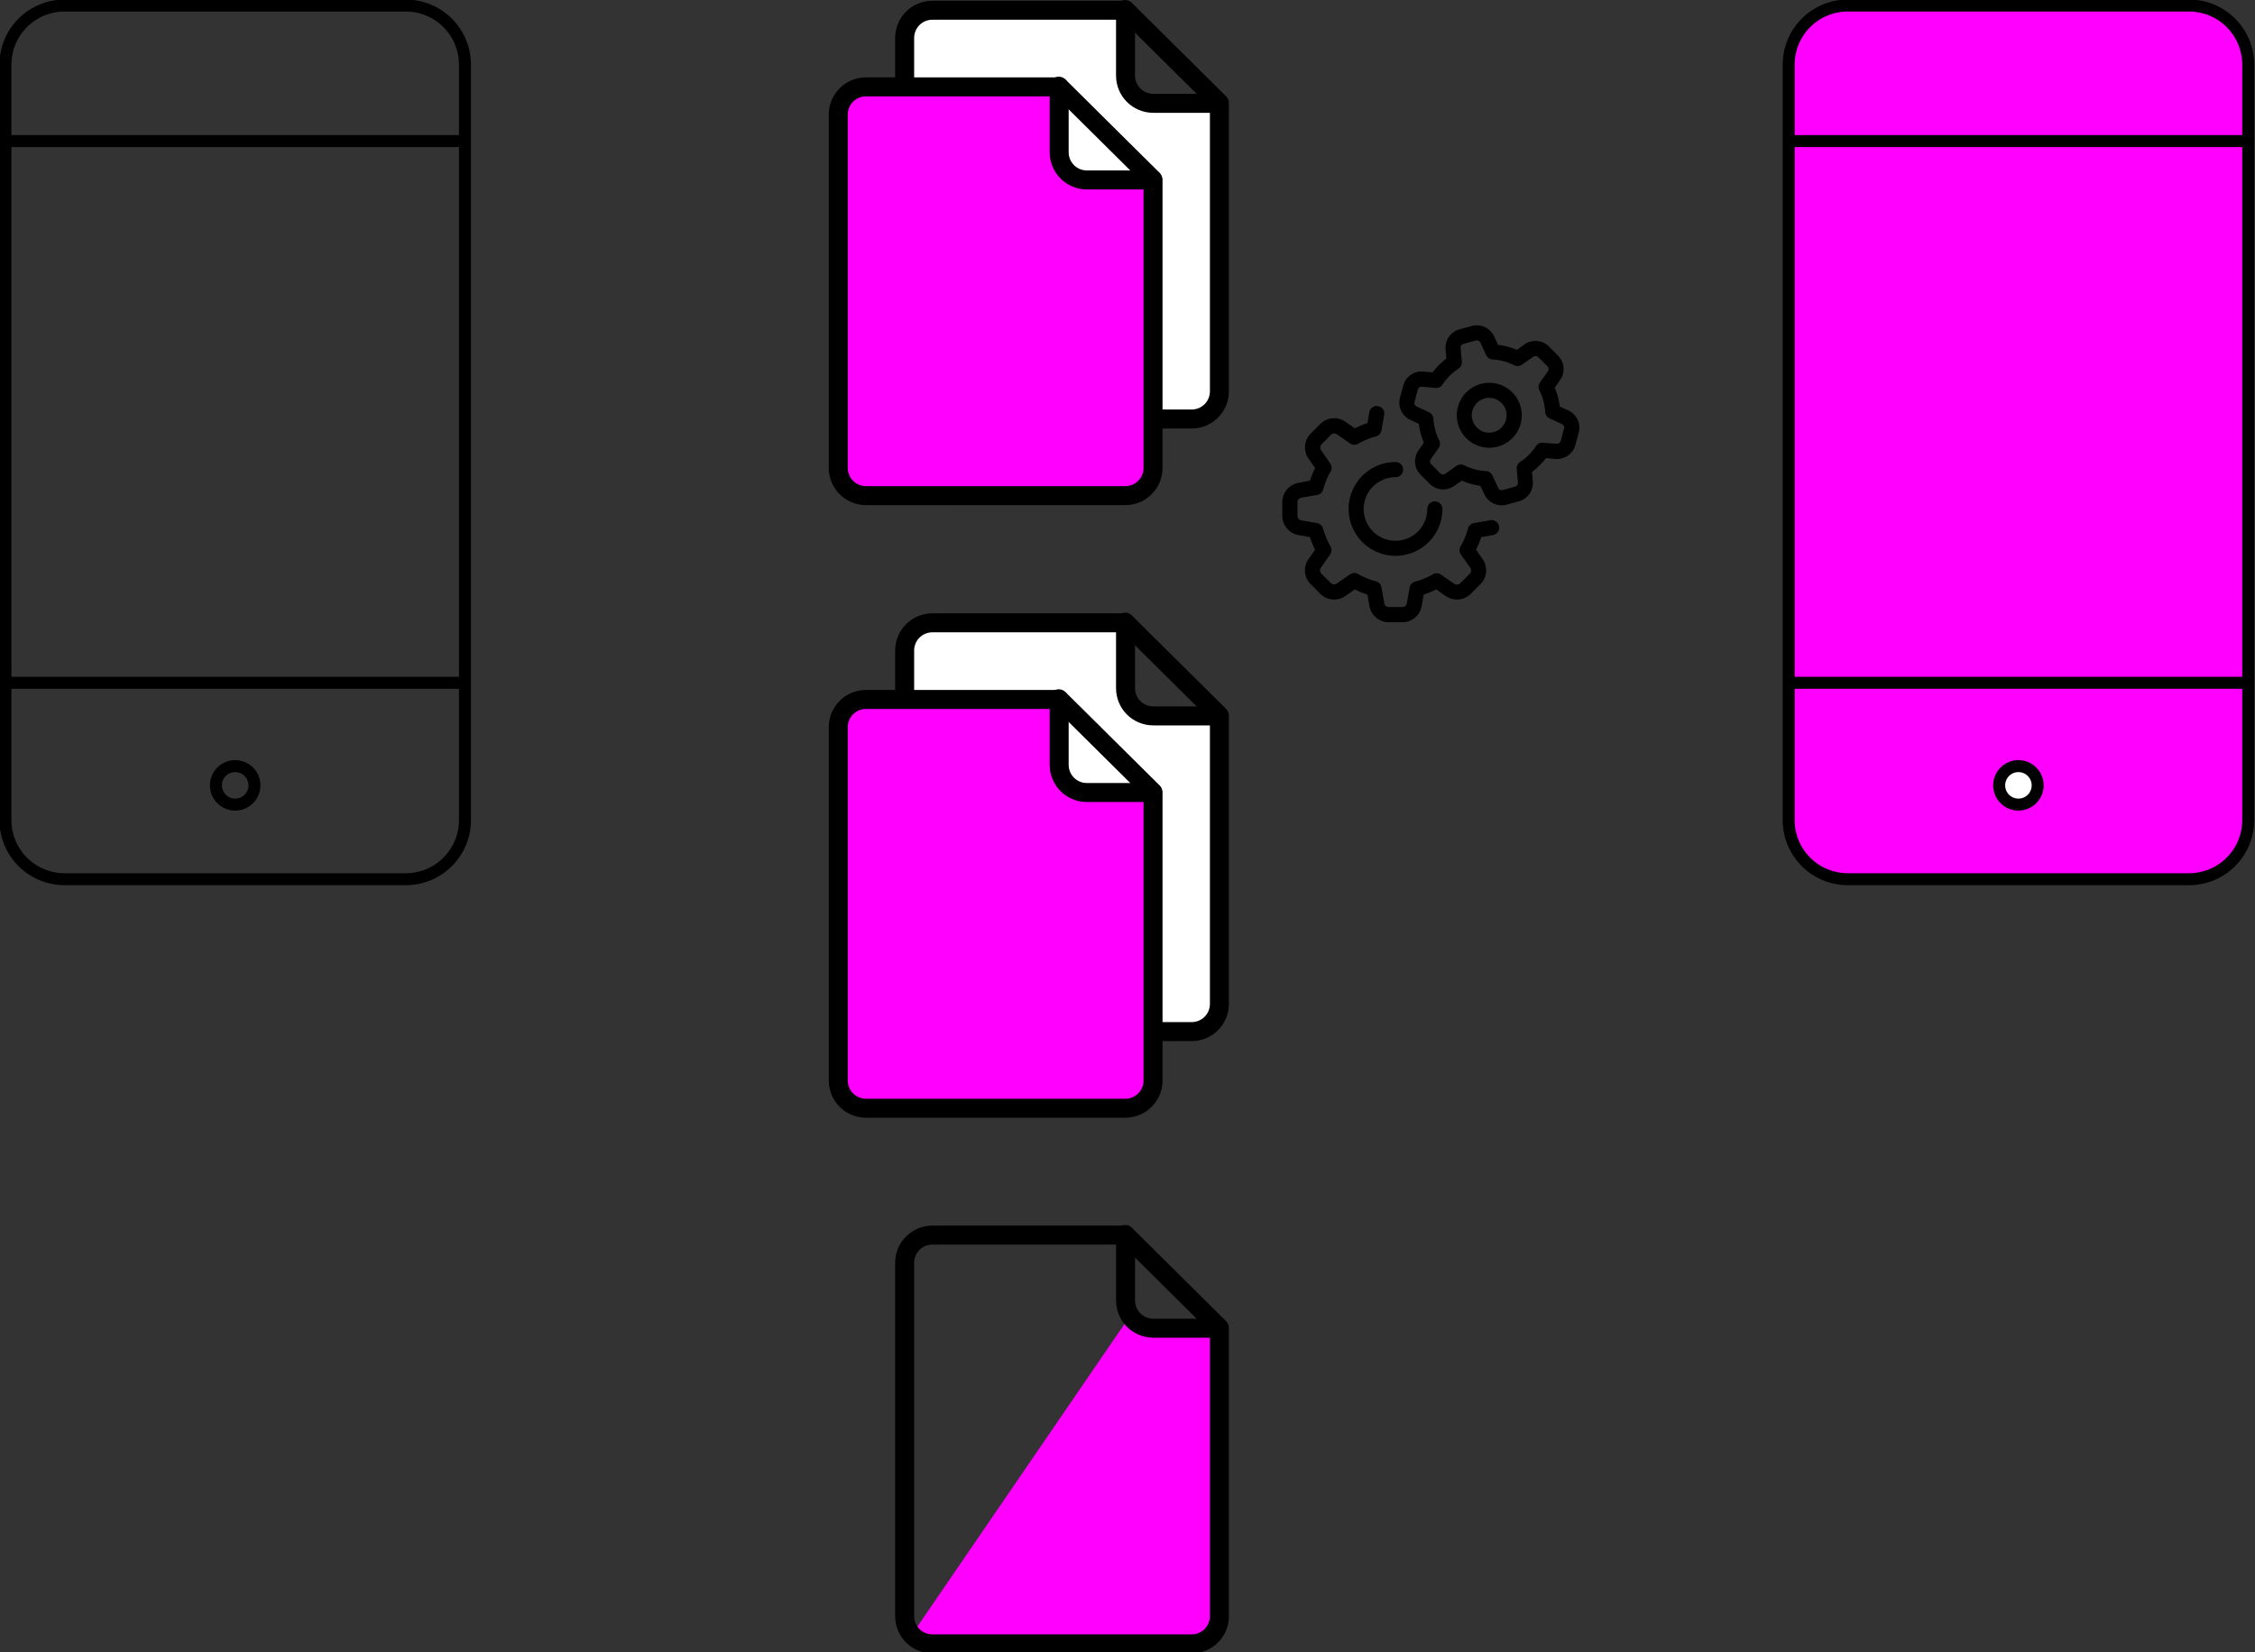<?xml version="1.0" encoding="UTF-8" standalone="no"?>
<svg
   xmlns:dc="http://purl.org/dc/elements/1.1/"
   xmlns:cc="http://creativecommons.org/ns#"
   xmlns:rdf="http://www.w3.org/1999/02/22-rdf-syntax-ns#"
   xmlns:svg="http://www.w3.org/2000/svg"
   xmlns="http://www.w3.org/2000/svg"
   id="svg11680"
   version="1.1"
   viewBox="0 0 97.029 71.105"
   height="71.105mm"
   width="97.029mm">
  <rect x="0" y="0" width="97.029" height="71.105" fill="#333333" stroke="none"/>
  <defs
     id="defs11674" />
  <g
     transform="translate(82.532,-238.013)"
     id="layer1">
    <g
       id="per-version-docs"
       transform="translate(-194.969,26.5)">
      <g
         style="fill:none;fill-opacity:0.351"
         transform="matrix(0.73,0,0,0.73,64.13,173.64)"
         id="g4946-3-4-6-3-8">
        <path
           id="rect4897-5-7-7-19-43"
           d="m 69.989,52.207 h 20.096 c 1.937,0 3.496,1.559 3.496,3.496 v 44.52 c 0,1.937 -1.559,3.496 -3.496,3.496 H 69.989 c -1.937,0 -3.496,-1.559 -3.496,-3.496 V 55.703 c 0,-1.937 1.559,-3.496 3.496,-3.496 z"
           style="fill:none;fill-opacity:0.351;stroke:#000000;stroke-width:0.706;stroke-miterlimit:4;stroke-dasharray:none;stroke-opacity:1" />
        <path
           id="path4899-6-8-3-4-1"
           d="m 81.17,98.185 a 1.134,1.134 0 0 1 -1.134,1.134 1.134,1.134 0 0 1 -1.134,-1.134 1.134,1.134 0 0 1 1.134,-1.134 1.134,1.134 0 0 1 1.134,1.134 z"
           style="fill:none;fill-opacity:0.351;stroke:#000000;stroke-width:0.706;stroke-miterlimit:4;stroke-dasharray:none;stroke-opacity:1" />
        <path
           style="fill:none;fill-opacity:0.351;stroke:#000000;stroke-width:0.706;stroke-linecap:butt;stroke-linejoin:miter;stroke-miterlimit:4;stroke-dasharray:none;stroke-opacity:1"
           d="M 66.492,92.137 H 93.581"
           id="path4901-2-4-6-7-4" />
        <path
           style="fill:none;fill-opacity:0.351;stroke:#000000;stroke-width:0.706;stroke-linecap:butt;stroke-linejoin:miter;stroke-miterlimit:4;stroke-dasharray:none;stroke-opacity:1"
           d="M 66.492,60.198 H 93.581"
           id="path4903-9-5-5-84-9" />
      </g>
      <g
         transform="matrix(0.341,0,0,0.341,149.921,219.876)"
         id="g4940-0-1-4-1-8">
        <path
           style="fill:#ffffff;stroke:#000000;stroke-width:9.045;stroke-linecap:round;stroke-linejoin:round;stroke-miterlimit:4;stroke-dasharray:none;stroke-opacity:1"
           d="m 29.168,204.102 c -7.321,0 -13.215,5.894 -13.215,13.215 v 168.264 c 0,7.321 5.894,13.215 13.215,13.215 H 152.619 c 7.321,0 13.213,-5.894 13.213,-13.215 V 248.433 h -31.482 c -7.321,0 -13.215,-5.892 -13.215,-13.213 v -31.118 z"
           id="rect4897-6-9-0-8-0-9"
           transform="scale(0.265)" />
        <path
           style="fill:none;stroke:#000000;stroke-width:2.393;stroke-linecap:round;stroke-linejoin:round;stroke-miterlimit:4;stroke-dasharray:none;stroke-opacity:1"
           d="M 32.05,54.002 43.876,65.731"
           id="path4936-3-6-1-6-2" />
      </g>
      <g
         transform="matrix(0.341,0,0,0.341,149.921,193.51)"
         id="g4940-6-3-2-32-6">
        <path
           style="fill:#ffffff;stroke:#000000;stroke-width:9.045;stroke-linecap:round;stroke-linejoin:round;stroke-miterlimit:4;stroke-dasharray:none;stroke-opacity:1"
           d="m 29.168,204.102 c -7.321,0 -13.215,5.894 -13.215,13.215 v 168.264 c 0,7.321 5.894,13.215 13.215,13.215 H 152.619 c 7.321,0 13.213,-5.894 13.213,-13.215 V 248.433 h -31.482 c -7.321,0 -13.215,-5.892 -13.215,-13.213 v -31.118 z"
           id="rect4897-6-0-2-9-06-6"
           transform="scale(0.265)" />
        <path
           style="fill:none;stroke:#000000;stroke-width:2.393;stroke-linecap:round;stroke-linejoin:round;stroke-miterlimit:4;stroke-dasharray:none;stroke-opacity:1"
           d="M 32.05,54.002 43.876,65.731"
           id="path4936-6-0-3-1-49" />
      </g>
      <g
         style="fill:#ff00ff;fill-opacity:1"
         transform="matrix(0.341,0,0,0.341,147.065,223.174)"
         id="g4940-0-1-4-1-7-2">
        <path
           style="fill:#ff00ff;fill-opacity:1;stroke:#000000;stroke-width:9.045;stroke-linecap:round;stroke-linejoin:round;stroke-miterlimit:4;stroke-dasharray:none;stroke-opacity:1"
           d="m 29.168,204.102 c -7.321,0 -13.215,5.894 -13.215,13.215 v 168.264 c 0,7.321 5.894,13.215 13.215,13.215 H 152.619 c 7.321,0 13.213,-5.894 13.213,-13.215 V 248.433 h -31.482 c -7.321,0 -13.215,-5.892 -13.215,-13.213 v -31.118 z"
           id="rect4897-6-9-0-8-0-4-2"
           transform="scale(0.265)" />
        <path
           style="fill:#ff00ff;fill-opacity:1;stroke:#000000;stroke-width:2.393;stroke-linecap:round;stroke-linejoin:round;stroke-miterlimit:4;stroke-dasharray:none;stroke-opacity:1"
           d="M 32.05,54.002 43.876,65.731"
           id="path4936-3-6-1-6-5-6" />
      </g>
      <g
         style="fill:#ff00ff;fill-opacity:1"
         transform="matrix(0.341,0,0,0.341,147.065,196.808)"
         id="g4940-6-3-2-32-2-1">
        <path
           style="fill:#ff00ff;fill-opacity:1;stroke:#000000;stroke-width:9.045;stroke-linecap:round;stroke-linejoin:round;stroke-miterlimit:4;stroke-dasharray:none;stroke-opacity:1"
           d="m 29.168,204.102 c -7.321,0 -13.215,5.894 -13.215,13.215 v 168.264 c 0,7.321 5.894,13.215 13.215,13.215 H 152.619 c 7.321,0 13.213,-5.894 13.213,-13.215 V 248.433 h -31.482 c -7.321,0 -13.215,-5.892 -13.215,-13.213 v -31.118 z"
           id="rect4897-6-0-2-9-06-5-0"
           transform="scale(0.265)" />
        <path
           style="fill:#ff00ff;fill-opacity:1;stroke:#000000;stroke-width:2.393;stroke-linecap:round;stroke-linejoin:round;stroke-miterlimit:4;stroke-dasharray:none;stroke-opacity:1"
           d="M 32.05,54.002 43.876,65.731"
           id="path4936-6-0-3-1-4-6" />
      </g>
      <g
         id="g5802-7-1"
         transform="matrix(0.493,0,0,0.493,169.683,231.6)">
        <path
           style="stroke-width:0.706;stroke-miterlimit:4;stroke-dasharray:none"
           id="path5754-4-5"
           d="m 5.682,0.917 a 0.661,0.661 0 1 0 0,-1.323 4.093,4.093 0 1 0 4.093,4.098 0.661,0.661 0 1 0 -1.323,0 2.775,2.775 0 1 1 -2.77,-2.775 z" />
        <path
           style="stroke-width:0.706;stroke-miterlimit:4;stroke-dasharray:none"
           id="path5756-43-9"
           d="m -2.774,5.974 0.982,0.172 a 7.816,7.816 0 0 0 0.455,1.098 l -0.572,0.815 a 1.717,1.717 0 0 0 0.193,2.204 l 0.828,0.828 A 1.717,1.717 0 0 0 1.317,11.284 l 0.815,-0.572 a 7.84,7.84 0 0 0 1.098,0.455 l 0.172,0.982 a 1.717,1.717 0 0 0 1.696,1.429 h 1.172 a 1.717,1.717 0 0 0 1.699,-1.429 l 0.172,-0.982 a 7.826,7.826 0 0 0 1.098,-0.455 l 0.815,0.572 a 1.717,1.717 0 0 0 2.204,-0.193 l 0.828,-0.828 a 1.717,1.717 0 0 0 0.193,-2.204 l -0.572,-0.815 a 7.832,7.832 0 0 0 0.455,-1.098 l 0.982,-0.172 a 0.659,0.659 0 1 0 -0.228,-1.296 l -1.381,0.243 a 0.659,0.659 0 0 0 -0.529,0.476 6.514,6.514 0 0 1 -0.648,1.566 0.659,0.659 0 0 0 0.032,0.706 l 0.812,1.146 a 0.405,0.405 0 0 1 -0.045,0.529 l -0.828,0.828 a 0.405,0.405 0 0 1 -0.529,0.045 L 9.651,9.424 a 0.659,0.659 0 0 0 -0.706,-0.032 6.506,6.506 0 0 1 -1.561,0.648 0.659,0.659 0 0 0 -0.476,0.529 l -0.243,1.381 a 0.405,0.405 0 0 1 -0.397,0.304 h -1.169 a 0.405,0.405 0 0 1 -0.4,-0.333 l -0.243,-1.381 a 0.659,0.659 0 0 0 -0.476,-0.529 6.519,6.519 0 0 1 -1.566,-0.643 0.659,0.659 0 0 0 -0.706,0.032 l -1.148,0.794 a 0.405,0.405 0 0 1 -0.529,-0.045 l -0.815,-0.804 a 0.405,0.405 0 0 1 -0.045,-0.529 l 0.794,-1.148 a 0.659,0.659 0 0 0 0.045,-0.704 6.498,6.498 0 0 1 -0.648,-1.561 0.659,0.659 0 0 0 -0.529,-0.476 l -1.381,-0.243 a 0.405,0.405 0 0 1 -0.328,-0.405 V 3.108 a 0.405,0.405 0 0 1 0.333,-0.4 l 1.381,-0.243 a 0.659,0.659 0 0 0 0.529,-0.476 6.501,6.501 0 0 1 0.648,-1.564 0.659,0.659 0 0 0 -0.032,-0.706 l -0.794,-1.148 a 0.405,0.405 0 0 1 0.045,-0.529 l 0.799,-0.818 a 0.405,0.405 0 0 1 0.529,-0.05 l 1.148,0.794 a 0.659,0.659 0 0 0 0.706,0.032 6.509,6.509 0 0 1 1.564,-0.648 0.659,0.659 0 0 0 0.476,-0.529 l 0.243,-1.381 a 0.659,0.659 0 0 0 -1.296,-0.228 l -0.172,0.982 a 7.829,7.829 0 0 0 -1.098,0.455 l -0.815,-0.572 a 1.717,1.717 0 0 0 -2.204,0.193 l -0.828,0.828 a 1.717,1.717 0 0 0 -0.191,2.204 l 0.572,0.815 a 7.821,7.821 0 0 0 -0.455,1.098 l -0.984,0.191 a 1.717,1.717 0 0 0 -1.429,1.701 v 1.172 a 1.717,1.717 0 0 0 1.429,1.693 z" />
        <path
           style="stroke-width:0.706;stroke-miterlimit:4;stroke-dasharray:none"
           id="path5758-07-4"
           d="m 20.758,-4.911 -0.741,-0.344 a 6.138,6.138 0 0 0 -0.439,-1.646 l 0.468,-0.669 a 1.662,1.662 0 0 0 -0.185,-2.13 l -0.794,-0.794 a 1.662,1.662 0 0 0 -2.13,-0.185 l -0.661,0.479 a 6.138,6.138 0 0 0 -1.646,-0.439 l -0.344,-0.741 a 1.662,1.662 0 0 0 -1.939,-0.905 l -1.058,0.286 a 1.662,1.662 0 0 0 -1.236,1.765 l 0.071,0.794 a 6.263,6.263 0 0 0 -1.204,1.204 l -0.812,-0.071 a 1.662,1.662 0 0 0 -1.752,1.225 l -0.286,1.058 a 1.662,1.662 0 0 0 0.905,1.939 l 0.741,0.344 a 6.141,6.141 0 0 0 0.439,1.646 l -0.468,0.669 a 1.662,1.662 0 0 0 0.185,2.13 L 8.667,1.497 a 1.662,1.662 0 0 0 2.13,0.185 l 0.669,-0.468 a 6.141,6.141 0 0 0 1.63,0.458 l 0.344,0.741 a 1.662,1.662 0 0 0 1.937,0.897 l 1.058,-0.286 a 1.662,1.662 0 0 0 1.228,-1.752 l -0.071,-0.812 a 6.273,6.273 0 0 0 0.643,-0.561 v 0 a 6.26,6.26 0 0 0 0.582,-0.648 l 0.812,0.071 a 1.662,1.662 0 0 0 1.752,-1.225 l 0.286,-1.058 a 1.662,1.662 0 0 0 -0.908,-1.95 z m -0.368,1.587 -0.286,1.058 a 0.347,0.347 0 0 1 -0.365,0.265 l -1.188,-0.093 a 0.659,0.659 0 0 0 -0.606,0.294 4.934,4.934 0 0 1 -1.389,1.389 0.659,0.659 0 0 0 -0.294,0.606 l 0.106,1.188 a 0.347,0.347 0 0 1 -0.265,0.365 l -1.058,0.286 a 0.347,0.347 0 0 1 -0.405,-0.188 l -0.505,-1.085 a 0.659,0.659 0 0 0 -0.558,-0.378 4.85,4.85 0 0 1 -1.905,-0.505 0.659,0.659 0 0 0 -0.672,0.05 l -0.971,0.685 a 0.347,0.347 0 0 1 -0.445,-0.04 l -0.794,-0.794 a 0.347,0.347 0 0 1 -0.029,-0.434 l 0.685,-0.979 a 0.659,0.659 0 0 0 0.05,-0.664 4.85,4.85 0 0 1 -0.508,-1.894 0.659,0.659 0 0 0 -0.378,-0.558 l -1.085,-0.505 a 0.347,0.347 0 0 1 -0.188,-0.405 l 0.286,-1.058 a 0.347,0.347 0 0 1 0.365,-0.265 l 1.188,0.106 a 0.659,0.659 0 0 0 0.606,-0.294 4.934,4.934 0 0 1 1.389,-1.389 0.659,0.659 0 0 0 0.296,-0.616 l -0.106,-1.188 a 0.347,0.347 0 0 1 0.265,-0.365 l 1.058,-0.286 a 0.347,0.347 0 0 1 0.405,0.188 l 0.505,1.085 a 0.659,0.659 0 0 0 0.558,0.378 4.85,4.85 0 0 1 1.894,0.508 0.659,0.659 0 0 0 0.675,-0.056 l 0.979,-0.685 a 0.347,0.347 0 0 1 0.445,0.04 l 0.794,0.794 a 0.347,0.347 0 0 1 0.04,0.444 l -0.693,0.971 a 0.659,0.659 0 0 0 -0.05,0.672 4.85,4.85 0 0 1 0.508,1.894 0.659,0.659 0 0 0 0.378,0.558 l 1.085,0.505 a 0.347,0.347 0 0 1 0.196,0.405 z" />
        <path
           style="stroke-width:0.706;stroke-miterlimit:4;stroke-dasharray:none"
           id="path5760-8-9"
           d="m 13.866,-7.324 a 2.834,2.834 0 1 0 2.834,2.834 2.839,2.839 0 0 0 -2.834,-2.834 z m 0,4.352 a 1.519,1.519 0 1 1 1.511,-1.519 1.521,1.521 0 0 1 -1.511,1.519 z" />
      </g>
      <g
         style="fill:#ff00ff;fill-opacity:1"
         transform="matrix(0.73,0,0,0.73,140.86,173.64)"
         id="g4946-3-4-6-3-8-1">
        <path
           id="rect4897-5-7-7-19-43-9"
           d="m 69.989,52.207 h 20.096 c 1.937,0 3.496,1.559 3.496,3.496 v 44.52 c 0,1.937 -1.559,3.496 -3.496,3.496 H 69.989 c -1.937,0 -3.496,-1.559 -3.496,-3.496 V 55.703 c 0,-1.937 1.559,-3.496 3.496,-3.496 z"
           style="fill:#ff00ff;fill-opacity:1;stroke:#000000;stroke-width:0.706;stroke-miterlimit:4;stroke-dasharray:none;stroke-opacity:1" />
        <path
           id="path4899-6-8-3-4-1-6"
           d="m 81.17,98.185 a 1.134,1.134 0 0 1 -1.134,1.134 1.134,1.134 0 0 1 -1.134,-1.134 1.134,1.134 0 0 1 1.134,-1.134 1.134,1.134 0 0 1 1.134,1.134 z"
           style="fill:#ffffff;fill-opacity:1;stroke:#000000;stroke-width:0.706;stroke-miterlimit:4;stroke-dasharray:none;stroke-opacity:1" />
        <path
           style="fill:#ff00ff;fill-opacity:1;stroke:#000000;stroke-width:0.706;stroke-linecap:butt;stroke-linejoin:miter;stroke-miterlimit:4;stroke-dasharray:none;stroke-opacity:1"
           d="M 66.492,92.137 H 93.581"
           id="path4901-2-4-6-7-4-9" />
        <path
           style="fill:#ff00ff;fill-opacity:1;stroke:#000000;stroke-width:0.706;stroke-linecap:butt;stroke-linejoin:miter;stroke-miterlimit:4;stroke-dasharray:none;stroke-opacity:1"
           d="M 66.492,60.198 H 93.581"
           id="path4903-9-5-5-84-9-3" />
      </g>
      <g
         id="g8785"
         transform="translate(-2.117)">
        <path
           id="rect4897-6-9-0-8-0-4-2-6"
           d="m 163.185,268.138 -10e-4,0.003 -9.376,13.701 c 0.217,0.226 0.521,0.369 0.86,0.369 h 11.138 c 0.66,0 1.192,-0.532 1.192,-1.193 v -12.374 h -2.841 c -0.404,0 -0.758,-0.2 -0.974,-0.506 z"
           style="fill:#ff00ff;fill-opacity:1;stroke:none;stroke-width:0.816;stroke-linecap:round;stroke-linejoin:round;stroke-miterlimit:4;stroke-dasharray:none;stroke-opacity:1" />
        <g
           style="fill:none;fill-opacity:1"
           id="g4940-0-1-4-1-8-8"
           transform="matrix(0.341,0,0,0.341,152.038,246.229)">
          <path
             transform="scale(0.265)"
             id="rect4897-6-9-0-8-0-9-2"
             d="m 29.168,204.102 c -7.321,0 -13.215,5.894 -13.215,13.215 v 168.264 c 0,7.321 5.894,13.215 13.215,13.215 H 152.619 c 7.321,0 13.213,-5.894 13.213,-13.215 V 248.433 h -31.482 c -7.321,0 -13.215,-5.892 -13.215,-13.213 v -31.118 z"
             style="fill:none;fill-opacity:1;stroke:#000000;stroke-width:9.045;stroke-linecap:round;stroke-linejoin:round;stroke-miterlimit:4;stroke-dasharray:none;stroke-opacity:1" />
          <path
             id="path4936-3-6-1-6-2-9"
             d="M 32.05,54.002 43.876,65.731"
             style="fill:none;fill-opacity:1;stroke:#000000;stroke-width:2.393;stroke-linecap:round;stroke-linejoin:round;stroke-miterlimit:4;stroke-dasharray:none;stroke-opacity:1" />
        </g>
      </g>
    </g>
  </g>
</svg>
